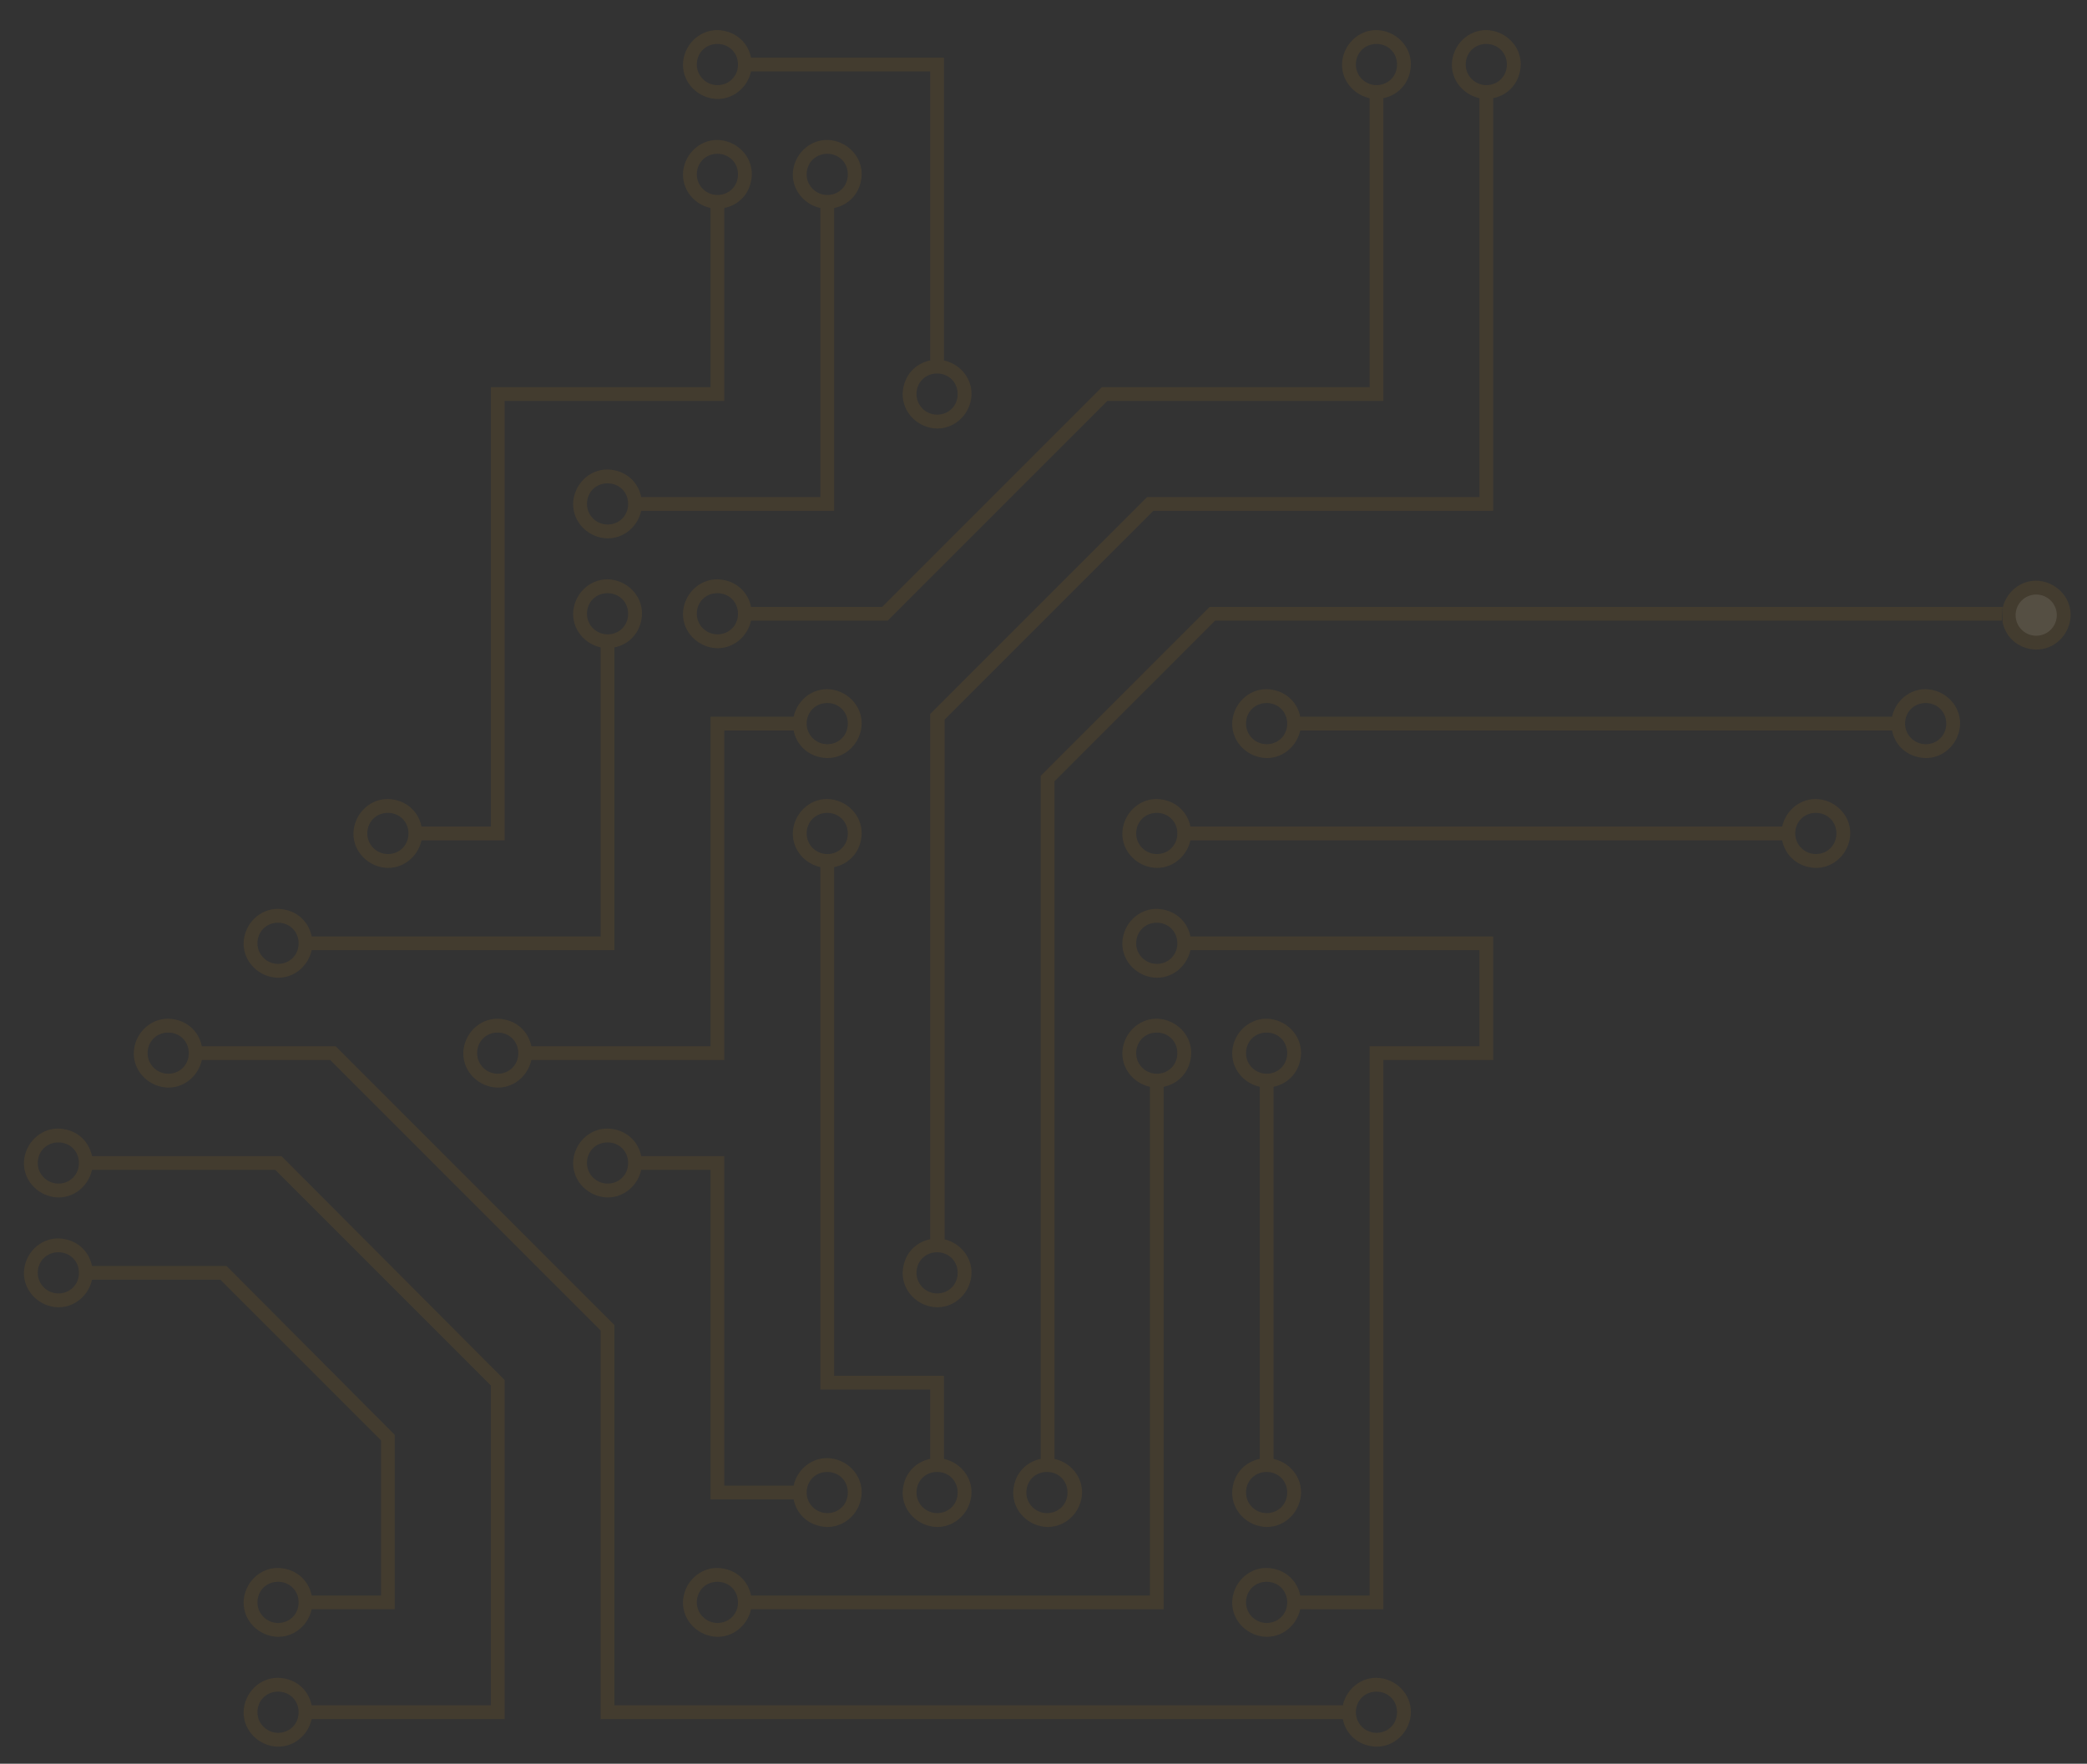 <?xml version="1.0" encoding="utf-8"?>
<!-- Generator: Adobe Illustrator 23.0.4, SVG Export Plug-In . SVG Version: 6.00 Build 0)  -->
<svg version="1.1" id="Layer_1" xmlns="http://www.w3.org/2000/svg" xmlns:xlink="http://www.w3.org/1999/xlink" x="0px" y="0px"
	 viewBox="0 0 304 256.9" style="enable-background:new 0 0 304 256.9;" xml:space="preserve">
<rect x="0" y="0" width="304" height="256.9" fill="#333333" stroke="none"/>
<style type="text/css">
	.st0{opacity:0.1;}
	.st1{fill:#DA900A;}
	.st2{opacity:0.1;fill:#FFFFFF;}
</style>
<g class="st0">
	<path class="st1" d="M259.6,120.4c0.6-2.7,3.2-4.5,5.9-3.9s4.5,3.2,3.9,5.9s-3.2,4.5-5.9,3.9c-2-0.4-3.5-1.9-3.9-3.9h-86.2
		c-0.6,2.7-3.2,4.5-5.9,3.9c-2.7-0.6-4.5-3.2-3.9-5.9s3.2-4.5,5.9-3.9c2,0.4,3.5,1.9,3.9,3.9H259.6z M189.4,106.4
		c-0.6,2.7-3.2,4.5-5.9,3.9c-2.7-0.6-4.5-3.2-3.9-5.9s3.2-4.5,5.9-3.9c2,0.4,3.5,1.9,3.9,3.9h86.2c0.6-2.7,3.2-4.5,5.9-3.9
		s4.5,3.2,3.9,5.9s-3.2,4.5-5.9,3.9c-2-0.4-3.5-1.9-3.9-3.9H189.4z M185.5,212.5c2.7,0.6,4.5,3.2,3.9,5.9c-0.6,2.7-3.2,4.5-5.9,3.9
		c-2.7-0.6-4.5-3.2-3.9-5.9c0.4-2,1.9-3.5,3.9-3.9v-54.2c-2.7-0.6-4.5-3.2-3.9-5.9c0.6-2.7,3.2-4.5,5.9-3.9c2.7,0.6,4.5,3.2,3.9,5.9
		c-0.4,2-1.9,3.5-3.9,3.9V212.5z M121.5,126.3v74.1h16v12.1c2.7,0.6,4.5,3.2,3.9,5.9c-0.6,2.7-3.2,4.5-5.9,3.9
		c-2.7-0.6-4.5-3.2-3.9-5.9c0.4-2,1.9-3.5,3.9-3.9v-10.1h-16v-76.1c-2.7-0.6-4.5-3.2-3.9-5.9s3.2-4.5,5.9-3.9
		c2.7,0.6,4.5,3.2,3.9,5.9C125,124.4,123.5,125.9,121.5,126.3L121.5,126.3z M115.6,104.4c0.6-2.7,3.2-4.5,5.9-3.9s4.5,3.2,3.9,5.9
		s-3.2,4.5-5.9,3.9c-2-0.4-3.5-1.9-3.9-3.9h-10.1v48H77.4c-0.6,2.7-3.2,4.5-5.9,3.9s-4.5-3.2-3.9-5.9s3.2-4.5,5.9-3.9
		c2,0.4,3.5,1.9,3.9,3.9h26.1v-48H115.6z M109.4,234.4c-0.6,2.7-3.2,4.5-5.9,3.9s-4.5-3.2-3.9-5.9s3.2-4.5,5.9-3.9
		c2,0.4,3.5,1.9,3.9,3.9h58.1v-74.1c-2.7-0.6-4.5-3.2-3.9-5.9c0.6-2.7,3.2-4.5,5.9-3.9c2.7,0.6,4.5,3.2,3.9,5.9
		c-0.4,2-1.9,3.5-3.9,3.9v76.1L109.4,234.4L109.4,234.4z M93.4,170.4c-0.6,2.7-3.2,4.5-5.9,3.9s-4.5-3.2-3.9-5.9s3.2-4.5,5.9-3.9
		c2,0.4,3.5,1.9,3.9,3.9h12.1v48h10.1c0.6-2.7,3.2-4.5,5.9-3.9s4.5,3.2,3.9,5.9c-0.6,2.7-3.2,4.5-5.9,3.9c-2-0.4-3.5-1.9-3.9-3.9
		h-12.1v-48H93.4z M189.4,234.4c-0.6,2.7-3.2,4.5-5.9,3.9c-2.7-0.6-4.5-3.2-3.9-5.9c0.6-2.7,3.2-4.5,5.9-3.9c2,0.4,3.5,1.9,3.9,3.9
		h10.1v-80h16v-14h-42.1c-0.6,2.7-3.2,4.5-5.9,3.9c-2.7-0.6-4.5-3.2-3.9-5.9c0.6-2.7,3.2-4.5,5.9-3.9c2,0.4,3.5,1.9,3.9,3.9h44.1v18
		h-16v80H189.4z M89.5,94.3v44.1H45.4c-0.6,2.7-3.2,4.5-5.9,3.9s-4.5-3.2-3.9-5.9s3.2-4.5,5.9-3.9c2,0.4,3.5,1.9,3.9,3.9h42.1V94.3
		c-2.7-0.6-4.5-3.2-3.9-5.9s3.2-4.5,5.9-3.9s4.5,3.2,3.9,5.9C93,92.4,91.5,93.9,89.5,94.3z M105.5,30.3v28.1h-32v64H61.4
		c-0.6,2.7-3.2,4.5-5.9,3.9s-4.5-3.2-3.9-5.9c0.6-2.7,3.2-4.5,5.9-3.9c2,0.4,3.5,1.9,3.9,3.9h10.1v-64h32V30.3
		c-2.7-0.6-4.5-3.2-3.9-5.9s3.2-4.5,5.9-3.9s4.5,3.2,3.9,5.9C109,28.4,107.5,29.9,105.5,30.3z M93.4,74.4c-0.6,2.7-3.2,4.5-5.9,3.9
		s-4.5-3.2-3.9-5.9s3.2-4.5,5.9-3.9c2,0.4,3.5,1.9,3.9,3.9h26.1V30.3c-2.7-0.6-4.5-3.2-3.9-5.9s3.2-4.5,5.9-3.9s4.5,3.2,3.9,5.9
		c-0.4,2-1.9,3.5-3.9,3.9v44.1H93.4z M109.4,10.4c-0.6,2.7-3.2,4.5-5.9,3.9s-4.5-3.2-3.9-5.9s3.2-4.5,5.9-3.9c2,0.4,3.5,1.9,3.9,3.9
		h28.1v44.1c2.7,0.6,4.5,3.2,3.9,5.9s-3.2,4.5-5.9,3.9s-4.5-3.2-3.9-5.9c0.4-2,1.9-3.5,3.9-3.9V10.4
		C135.5,10.4,109.4,10.4,109.4,10.4z M109.4,90.4c-0.6,2.7-3.2,4.5-5.9,3.9s-4.5-3.2-3.9-5.9s3.2-4.5,5.9-3.9c2,0.4,3.5,1.9,3.9,3.9
		h19.1l32-32h39V14.3c-2.7-0.6-4.5-3.2-3.9-5.9s3.2-4.5,5.9-3.9c2.7,0.6,4.5,3.2,3.9,5.9c-0.4,2-1.9,3.5-3.9,3.9v44.1h-40.2l-32,32
		C129.4,90.4,109.4,90.4,109.4,90.4z M137.5,180.5c2.7,0.6,4.5,3.2,3.9,5.9c-0.6,2.7-3.2,4.5-5.9,3.9c-2.7-0.6-4.5-3.2-3.9-5.9
		c0.4-2,1.9-3.5,3.9-3.9V104l31.6-31.6h48.4V14.3c-2.7-0.6-4.5-3.2-3.9-5.9s3.2-4.5,5.9-3.9c2.7,0.6,4.5,3.2,3.9,5.9
		c-0.4,2-1.9,3.5-3.9,3.9v60.1H168l-30.4,30.4V180.5z M291.6,90.4H177l-23.4,23.4v98.7c2.7,0.6,4.5,3.2,3.9,5.9
		c-0.6,2.7-3.2,4.5-5.9,3.9c-2.7-0.6-4.5-3.2-3.9-5.9c0.4-2,1.9-3.5,3.9-3.9V113l24.6-24.6h115.5 M-8.5,115.8V113 M45.4,234.4
		c-0.6,2.7-3.2,4.5-5.9,3.9s-4.5-3.2-3.9-5.9s3.2-4.5,5.9-3.9c2,0.4,3.5,1.9,3.9,3.9h10.1v-22.6l-23.4-23.4H13.4
		c-0.6,2.7-3.2,4.5-5.9,3.9s-4.5-3.2-3.9-5.9c0.6-2.7,3.2-4.5,5.9-3.9c2,0.4,3.5,1.9,3.9,3.9H33L57.5,209v25.4H45.4z M195.6,248.4
		c0.6-2.7,3.2-4.5,5.9-3.9c2.7,0.6,4.5,3.2,3.9,5.9c-0.6,2.7-3.2,4.5-5.9,3.9c-2-0.4-3.5-1.9-3.9-3.9H87.5v-56.6l-39.4-39.4H29.4
		c-0.6,2.7-3.2,4.5-5.9,3.9s-4.5-3.2-3.9-5.9c0.6-2.7,3.2-4.5,5.9-3.9c2,0.4,3.5,1.9,3.9,3.9h19.5L89.5,193v55.4L195.6,248.4
		L195.6,248.4z M45.4,250.4c-0.6,2.7-3.2,4.5-5.9,3.9s-4.5-3.2-3.9-5.9s3.2-4.5,5.9-3.9c2,0.4,3.5,1.9,3.9,3.9h26.1v-46.6
		l-31.4-31.4H13.4c-0.6,2.7-3.2,4.5-5.9,3.9s-4.5-3.2-3.9-5.9c0.6-2.7,3.2-4.5,5.9-3.9c2,0.4,3.5,1.9,3.9,3.9H41L73.5,201v49.4H45.4
		z M88.5,92.4c1.7,0,3-1.3,3-3s-1.3-3-3-3s-3,1.3-3,3S86.9,92.4,88.5,92.4z M88.5,76.4c1.7,0,3-1.3,3-3s-1.3-3-3-3s-3,1.3-3,3
		S86.9,76.4,88.5,76.4z M104.5,92.4c1.7,0,3-1.3,3-3s-1.3-3-3-3s-3,1.3-3,3S102.9,92.4,104.5,92.4z M120.5,108.4c1.7,0,3-1.3,3-3
		s-1.3-3-3-3s-3,1.3-3,3S118.9,108.4,120.5,108.4z M120.5,124.4c1.7,0,3-1.3,3-3s-1.3-3-3-3s-3,1.3-3,3S118.9,124.4,120.5,124.4z
		 M72.5,156.4c1.7,0,3-1.3,3-3s-1.3-3-3-3s-3,1.3-3,3S70.9,156.4,72.5,156.4z M88.5,172.4c1.7,0,3-1.3,3-3s-1.3-3-3-3s-3,1.3-3,3
		S86.9,172.4,88.5,172.4z M120.5,220.4c1.7,0,3-1.3,3-3s-1.3-3-3-3s-3,1.3-3,3S118.9,220.4,120.5,220.4z M104.5,236.4
		c1.7,0,3-1.3,3-3s-1.3-3-3-3s-3,1.3-3,3S102.9,236.4,104.5,236.4z M136.5,220.4c1.7,0,3-1.3,3-3s-1.3-3-3-3s-3,1.3-3,3
		S134.9,220.4,136.5,220.4z M136.5,188.4c1.7,0,3-1.3,3-3s-1.3-3-3-3s-3,1.3-3,3S134.9,188.4,136.5,188.4z M152.5,220.4
		c1.7,0,3-1.3,3-3s-1.3-3-3-3s-3,1.3-3,3S150.9,220.4,152.5,220.4z M184.5,236.4c1.7,0,3-1.3,3-3s-1.3-3-3-3s-3,1.3-3,3
		S182.9,236.4,184.5,236.4z M184.5,220.4c1.7,0,3-1.3,3-3s-1.3-3-3-3s-3,1.3-3,3S182.9,220.4,184.5,220.4z M168.5,156.4
		c1.7,0,3-1.3,3-3s-1.3-3-3-3s-3,1.3-3,3S166.9,156.4,168.5,156.4z M184.5,156.4c1.7,0,3-1.3,3-3s-1.3-3-3-3s-3,1.3-3,3
		S182.9,156.4,184.5,156.4z M200.5,252.4c1.7,0,3-1.3,3-3s-1.3-3-3-3s-3,1.3-3,3S198.9,252.4,200.5,252.4z M264.5,124.4
		c1.7,0,3-1.3,3-3s-1.3-3-3-3s-3,1.3-3,3S262.9,124.4,264.5,124.4z M168.5,124.4c1.7,0,3-1.3,3-3s-1.3-3-3-3s-3,1.3-3,3
		S166.9,124.4,168.5,124.4z M168.5,140.4c1.7,0,3-1.3,3-3s-1.3-3-3-3s-3,1.3-3,3S166.9,140.4,168.5,140.4z M184.5,108.4
		c1.7,0,3-1.3,3-3s-1.3-3-3-3s-3,1.3-3,3S182.9,108.4,184.5,108.4z M280.5,108.4c1.7,0,3-1.3,3-3s-1.3-3-3-3s-3,1.3-3,3
		S278.9,108.4,280.5,108.4z M216.5,12.4c1.7,0,3-1.3,3-3s-1.3-3-3-3l0,0c-1.7,0-3,1.3-3,3S214.9,12.4,216.5,12.4z M200.5,12.4
		c1.7,0,3-1.3,3-3s-1.3-3-3-3s-3,1.3-3,3S198.9,12.4,200.5,12.4z M40.5,252.4c1.7,0,3-1.3,3-3s-1.3-3-3-3s-3,1.3-3,3
		S38.9,252.4,40.5,252.4z M40.5,236.4c1.7,0,3-1.3,3-3s-1.3-3-3-3s-3,1.3-3,3S38.9,236.4,40.5,236.4z M104.5,28.4c1.7,0,3-1.3,3-3
		s-1.3-3-3-3s-3,1.3-3,3S102.9,28.4,104.5,28.4z M120.5,28.4c1.7,0,3-1.3,3-3s-1.3-3-3-3s-3,1.3-3,3S118.9,28.4,120.5,28.4z
		 M104.5,12.4c1.7,0,3-1.3,3-3s-1.3-3-3-3s-3,1.3-3,3S102.9,12.4,104.5,12.4z M136.5,60.4c1.7,0,3-1.3,3-3s-1.3-3-3-3s-3,1.3-3,3
		S134.9,60.4,136.5,60.4z M8.5,172.4c1.7,0,3-1.3,3-3s-1.3-3-3-3s-3,1.3-3,3S6.9,172.4,8.5,172.4z M8.5,188.4c1.7,0,3-1.3,3-3
		s-1.3-3-3-3s-3,1.3-3,3S6.9,188.4,8.5,188.4z M24.5,156.4c1.7,0,3-1.3,3-3s-1.3-3-3-3s-3,1.3-3,3S22.9,156.4,24.5,156.4z
		 M40.5,140.4c1.7,0,3-1.3,3-3s-1.3-3-3-3s-3,1.3-3,3S38.9,140.4,40.5,140.4z M56.5,124.4c1.7,0,3-1.3,3-3s-1.3-3-3-3s-3,1.3-3,3
		S54.9,124.4,56.5,124.4z"/>
	<path class="st1" d="M291.7,88.6c0.6-2.7,3.2-4.5,5.9-3.9s4.5,3.2,3.9,5.9s-3.2,4.5-5.9,3.9c-2-0.4-3.5-1.9-3.9-3.9"/>
</g>
<circle class="st2" cx="296.6" cy="89.6" r="3"/>
</svg>
